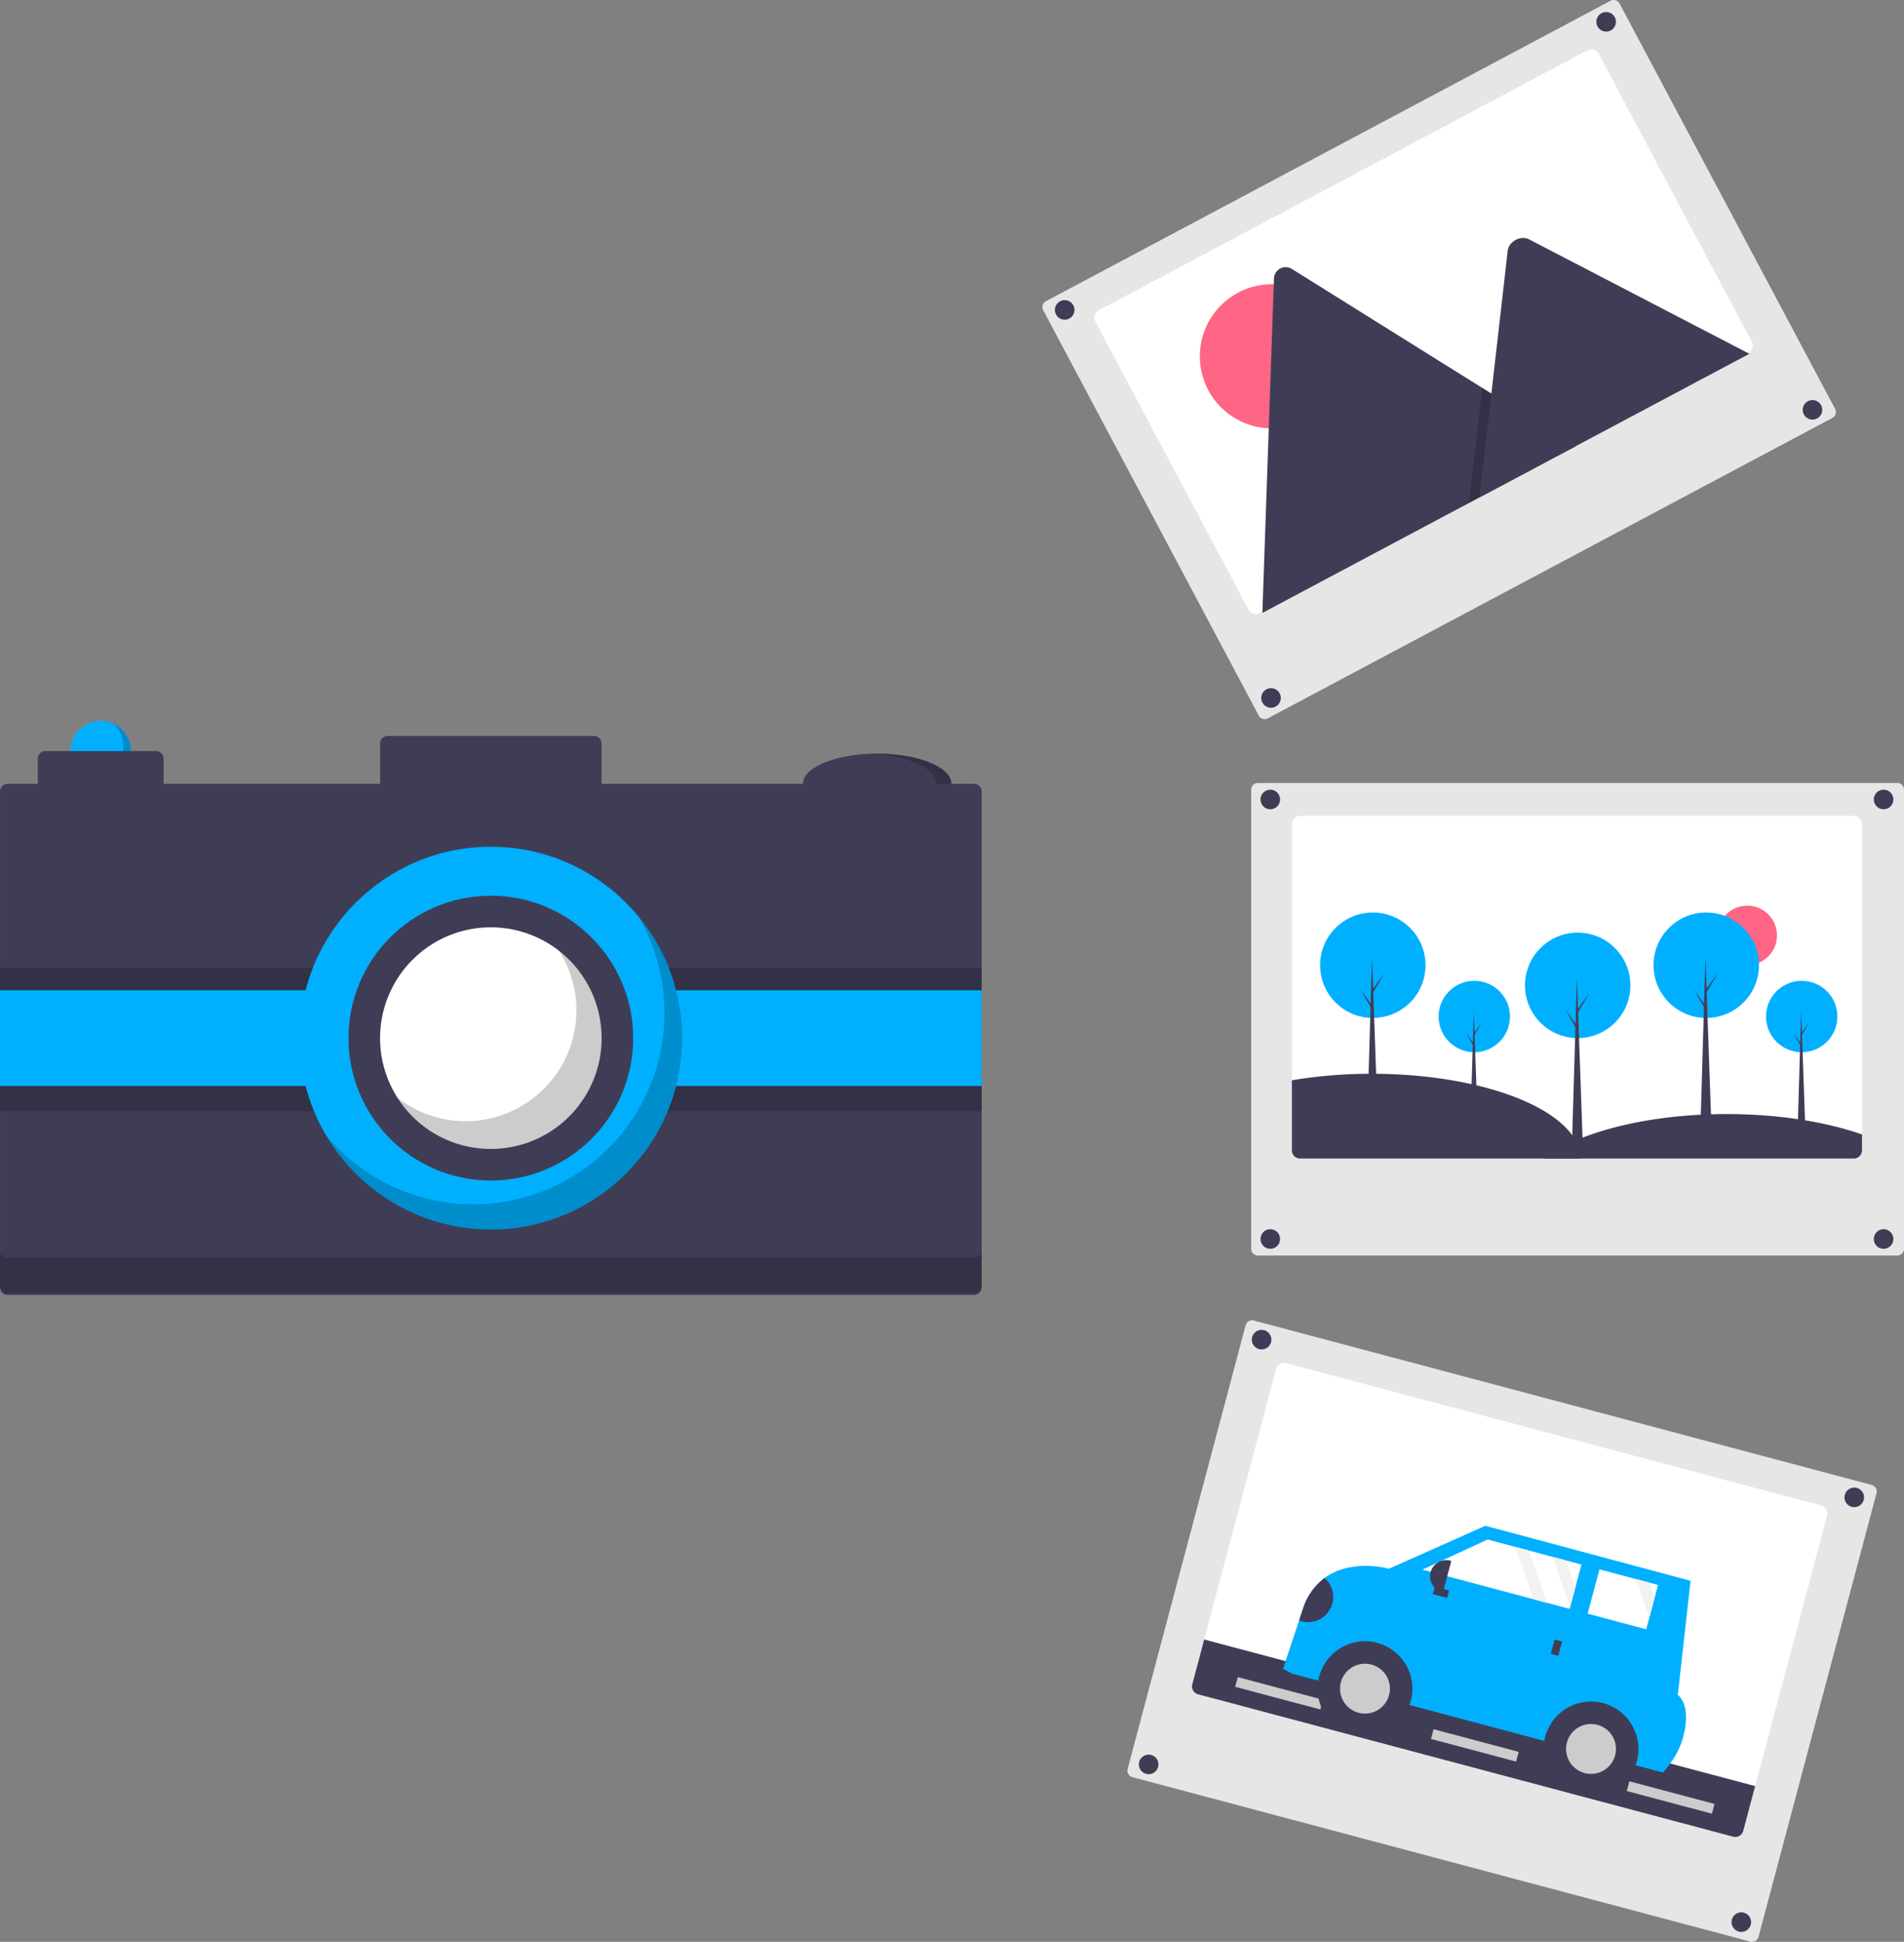 <svg xmlns="http://www.w3.org/2000/svg" xmlns:xlink="http://www.w3.org/1999/xlink" width="756.483" height="771.242" data-name="Layer 1" viewBox="0 0 756.483 771.242"><rect x="0" y="0" width="756.483" height="771.242" fill="#808080" stroke="none"/><title>moments</title><path fill="#e6e6e6" d="M721.528,375.356a2.659,2.659,0,0,0-2.656,2.656V560.372a2.659,2.659,0,0,0,2.656,2.656H975.585a2.659,2.659,0,0,0,2.656-2.656V378.012a2.659,2.659,0,0,0-2.656-2.656Z" transform="translate(-221.758 -64.379)"/><path fill="#fff" d="M961.555,391.666v129.6a3.261,3.261,0,0,1-3.26,3.26h-220a2.319,2.319,0,0,1-.46-.04,3.256,3.256,0,0,1-2.8-3.22v-129.6a3.261,3.261,0,0,1,3.26-3.26h220A3.261,3.261,0,0,1,961.555,391.666Z" transform="translate(-221.758 -64.379)"/><circle cx="694.198" cy="371.516" r="11.819" fill="#ff6584"/><circle cx="504.705" cy="317.53" r="3.897" fill="#3f3d56"/><circle cx="748.372" cy="317.53" r="3.897" fill="#3f3d56"/><circle cx="504.705" cy="492.097" r="3.897" fill="#3f3d56"/><circle cx="748.372" cy="492.097" r="3.897" fill="#3f3d56"/><circle cx="585.76" cy="403.733" r="14.18" fill="#00b0ff"/><polygon fill="#3f3d56" points="587.127 446.444 584.223 446.444 585.547 401.597 587.127 446.444"/><polygon fill="#3f3d56" points="585.803 410.097 588.921 405.783 585.76 411.165 585.419 410.567 585.803 410.097"/><polygon fill="#3f3d56" points="585.461 414.454 582.343 410.14 585.504 415.521 585.846 414.923 585.461 414.454"/><circle cx="715.837" cy="403.733" r="14.18" fill="#00b0ff"/><polygon fill="#3f3d56" points="717.203 446.444 714.299 446.444 715.623 401.597 717.203 446.444"/><polygon fill="#3f3d56" points="715.879 410.097 718.997 405.783 715.837 411.165 715.495 410.567 715.879 410.097"/><polygon fill="#3f3d56" points="715.538 414.454 712.42 410.14 715.58 415.521 715.922 414.923 715.538 414.454"/><circle cx="626.838" cy="391.363" r="20.943" fill="#00b0ff"/><polygon fill="#3f3d56" points="628.856 454.444 624.567 454.444 626.522 388.209 628.856 454.444"/><polygon fill="#3f3d56" points="626.901 400.762 631.506 394.391 626.838 402.339 626.333 401.456 626.901 400.762"/><polygon fill="#3f3d56" points="626.396 407.197 621.791 400.825 626.459 408.774 626.964 407.891 626.396 407.197"/><circle cx="677.91" cy="383.363" r="20.943" fill="#00b0ff"/><polygon fill="#3f3d56" points="679.929 446.444 675.64 446.444 677.595 380.209 679.929 446.444"/><polygon fill="#3f3d56" points="677.974 392.762 682.578 386.391 677.91 394.339 677.406 393.456 677.974 392.762"/><polygon fill="#3f3d56" points="677.469 399.197 672.864 392.825 677.532 400.774 678.037 399.891 677.469 399.197"/><circle cx="545.44" cy="383.363" r="20.943" fill="#00b0ff"/><polygon fill="#3f3d56" points="547.459 446.444 543.169 446.444 545.125 380.209 547.459 446.444"/><polygon fill="#3f3d56" points="545.503 392.762 550.108 386.391 545.44 394.339 544.935 393.456 545.503 392.762"/><polygon fill="#3f3d56" points="544.999 399.197 540.394 392.825 545.062 400.774 545.566 399.891 544.999 399.197"/><path fill="#3f3d56" d="M849.765,524.526H738.295a2.319,2.319,0,0,1-.46-.04,3.256,3.256,0,0,1-2.8-3.22v-27.83a189.759,189.759,0,0,1,31.74-2.58c39.57,0,72.67,11.34,80.97,26.52A15.252,15.252,0,0,1,849.765,524.526Z" transform="translate(-221.758 -64.379)"/><path fill="#3f3d56" d="M961.555,514.956v6.31a3.261,3.261,0,0,1-3.26,3.26H834.965a62.861,62.861,0,0,1,12.78-7.15c15.11-6.48,36.42-10.52,60.03-10.52C928.295,506.856,947.065,509.896,961.555,514.956Z" transform="translate(-221.758 -64.379)"/><path fill="#e6e6e6" d="M862.882,64.379a2.647,2.647,0,0,0-1.244.312l-224.3,119.311a2.66,2.66,0,0,0-1.097,3.593l85.64,161a2.66,2.66,0,0,0,3.594,1.098l224.299-119.311a2.66,2.66,0,0,0,1.098-3.593l-85.641-161a2.638,2.638,0,0,0-1.569-1.293A2.669,2.669,0,0,0,862.882,64.379Z" transform="translate(-221.758 -64.379)"/><path fill="#fff" d="M856.913,85.679l60.861,114.416a3.262,3.262,0,0,1-1.348,4.413L722.198,307.822a2.75,2.75,0,0,1-.43.187,3.26,3.26,0,0,1-3.983-1.536L656.925,192.058a3.262,3.262,0,0,1,1.348-4.413L852.5,84.33A3.262,3.262,0,0,1,856.913,85.679Z" transform="translate(-221.758 -64.379)"/><circle cx="505.338" cy="141.514" r="28.624" fill="#ff6584"/><path fill="#3f3d56" d="M847.77,241.616,723.795,307.561a2.864,2.864,0,0,1-.483.21l4.61-132.752a4.65,4.65,0,0,1,7.146-3.801L810.674,218.442l3.62,2.258Z" transform="translate(-221.758 -64.379)"/><polygon points="626.012 177.237 583.684 199.752 588.408 158.518 588.747 155.548 588.916 154.063 592.536 156.322 626.012 177.237" opacity=".2"/><path fill="#3f3d56" d="M916.798,204.897,809.57,261.935l4.724-41.235.339-2.97,6.154-53.735c.404-3.522,4.589-5.954,7.874-4.812a5.541,5.541,0,0,1,.649.279Z" transform="translate(-221.758 -64.379)"/><circle cx="423.016" cy="123.091" r="3.897" fill="#3f3d56"/><circle cx="638.141" cy="8.66" r="3.897" fill="#3f3d56"/><circle cx="504.996" cy="277.211" r="3.897" fill="#3f3d56"/><circle cx="720.122" cy="162.78" r="3.897" fill="#3f3d56"/><path fill="#e6e6e6" d="M917.193,835.532a2.66,2.66,0,0,0,3.25-1.885l46.881-176.231a2.657,2.657,0,0,0-1.885-3.25l-245.52-65.312a2.658,2.658,0,0,0-3.25,1.885L669.79,766.969a2.656,2.656,0,0,0,1.885,3.25Z" transform="translate(-221.758 -64.379)"/><path fill="#fff" d="M947.687,666.32,914.37,791.565A3.261,3.261,0,0,1,910.382,793.877L697.776,737.32a2.32,2.32,0,0,1-.434-.157,3.256,3.256,0,0,1-1.878-3.832l33.317-125.244a3.261,3.261,0,0,1,3.989-2.312l212.606,56.557A3.261,3.261,0,0,1,947.687,666.32Z" transform="translate(-221.758 -64.379)"/><path fill="#3f3d56" d="M919.103,773.773l-4.733,17.791A3.261,3.261,0,0,1,910.382,793.877L697.776,737.32a2.32,2.32,0,0,1-.434-.157,3.256,3.256,0,0,1-1.878-3.832l4.733-17.791Z" transform="translate(-221.758 -64.379)"/><rect width="35" height="4" x="790.238" y="755.601" fill="#ccc" transform="translate(0.149 -246.566) rotate(14.897)"/><rect width="35" height="4" x="712.443" y="734.906" fill="#ccc" transform="translate(-7.786 -227.263) rotate(14.897)"/><rect width="35" height="4" x="868.033" y="776.295" fill="#ccc" transform="translate(8.083 -265.87) rotate(14.897)"/><circle cx="501.247" cy="532.076" r="3.897" fill="#3f3d56"/><circle cx="736.724" cy="594.717" r="3.897" fill="#3f3d56"/><circle cx="456.37" cy="700.776" r="3.897" fill="#3f3d56"/><circle cx="691.847" cy="763.417" r="3.897" fill="#3f3d56"/><rect width="19.453" height="3.088" x="866.888" y="765.123" fill="#3f3d56" transform="matrix(-0.966, -0.258, 0.258, -0.966, 1304.401, 1668.891)"/><path fill="#00b0ff" d="M731.516,727.186l3.64,1.929,147.386,39.291,2.147-2.736a32.257,32.257,0,0,0,6.776-16.246c.5-4.434.036-9.095-3.087-11.897l5.049-45.309L811.912,670.378l-38.322,17.056s-14.813-4.227-25.576,3.689a24.45,24.45,0,0,0-8.404,11.699l-1.712,5.152Z" transform="translate(-221.758 -64.379)"/><circle cx="542.327" cy="670.691" r="18.835" fill="#3f3d56"/><circle cx="542.327" cy="670.691" r="9.913" fill="#ccc"/><circle cx="632.131" cy="694.632" r="18.835" fill="#3f3d56"/><circle cx="632.131" cy="694.632" r="9.913" fill="#ccc"/><polygon fill="#fff" points="565.159 623.415 609.185 635.147 614.56 636.577 623.634 638.998 623.81 638.335 625.939 630.357 628.329 621.398 622.292 619.792 616.918 618.356 607.399 615.817 602.024 614.387 591.034 611.457 565.159 623.415"/><polygon fill="#fff" points="630.796 640.91 654.064 647.113 655.285 642.548 657.407 634.569 658.759 629.514 655.352 628.607 649.978 627.171 635.485 623.309 630.796 640.91"/><rect width="3.088" height="5.867" x="838.102" y="716.011" fill="#3f3d56" transform="matrix(-0.966, -0.258, 0.258, -0.966, 1244.004, 1565.533)"/><rect width="3.088" height="5.867" x="792.722" y="693.847" fill="#3f3d56" transform="translate(1450.37 44.424) rotate(104.927)"/><path fill="#3f3d56" d="M790.043,683.236h.34a6.453,6.453,0,0,1,6.453,6.453v0a6.453,6.453,0,0,1-6.453,6.453H790.043a0,0,0,0,1,0,0V683.236A0,0,0,0,1,790.043,683.236Z" transform="translate(1160.687 1496.11) rotate(-165.073)"/><path fill="#3f3d56" d="M737.897,707.973A9.975,9.975,0,0,0,748.013,691.122a24.45,24.45,0,0,0-8.404,11.699Z" transform="translate(-221.758 -64.379)"/><polygon fill="#f2f2f2" points="616.918 618.356 623.81 638.335 625.939 630.357 622.292 619.792 616.918 618.356"/><polygon fill="#f2f2f2" points="649.978 627.171 655.285 642.548 657.407 634.569 655.352 628.607 649.978 627.171"/><polygon fill="#f2f2f2" points="602.024 614.387 609.185 635.147 614.56 636.577 607.399 615.817 602.024 614.387"/><circle cx="40.017" cy="298.313" r="12" fill="#00b0ff"/><path d="M266.84,351.825a11.984,11.984,0,0,1-13.13,19.734,11.99,11.99,0,1,0,13.13-19.734Z" opacity=".2" transform="translate(-221.758 -64.379)"/><ellipse cx="348.517" cy="311.313" fill="#3f3d56" rx="29.5" ry="12"/><path d="M570.275,363.692q-1.519,0-3,.061c14.883.612,26.5,5.723,26.5,11.939s-11.617,11.327-26.5,11.939q1.48.061,3,.061c16.292,0,29.5-5.373,29.5-12S586.567,363.692,570.275,363.692Z" opacity=".2" transform="translate(-221.758 -64.379)"/><path fill="#3f3d56" d="M608.775,375.692h-148v-16a3,3,0,0,0-3-3h-82a3,3,0,0,0-3,3v16h-86v-10a3,3,0,0,0-3-3h-44a3,3,0,0,0-3,3v10h-12a2.996,2.996,0,0,0-3,3v197a2.996,2.996,0,0,0,3,3h384a2.996,2.996,0,0,0,3-3v-197A2.996,2.996,0,0,0,608.775,375.692Z" transform="translate(-221.758 -64.379)"/><path d="M608.758,564h-384a2.996,2.996,0,0,1-3-3v14a2.996,2.996,0,0,0,3,3h384a2.996,2.996,0,0,0,3-3v-14A2.996,2.996,0,0,1,608.758,564Z" opacity=".2" transform="translate(-221.758 -64.379)"/><rect width="390" height="38" x=".017" y="403.313" opacity=".2"/><rect width="390" height="38" x=".017" y="384.313" opacity=".2"/><rect width="390" height="38" x=".017" y="393.313" fill="#00b0ff"/><circle cx="195.017" cy="412.313" r="76" fill="#00b0ff"/><path d="M475.315,428.228a75.996,75.996,0,0,1-124.081,86.928A75.996,75.996,0,1,0,475.315,428.228Z" opacity=".2" transform="translate(-221.758 -64.379)"/><circle cx="195.017" cy="412.313" r="56.558" fill="#3f3d56"/><path fill="#fff" d="M460.775,476.692a43.723,43.723,0,0,1-3.57,17.37,43.131,43.131,0,0,1-4.75,8.37,43.998,43.998,0,1,1-61.42-61.42,43.125,43.125,0,0,1,8.37-4.75,44.005,44.005,0,0,1,61.37,40.43Z" transform="translate(-221.758 -64.379)"/><path d="M460.305,470.282a43.928,43.928,0,0,0-16.448-28.265A44.002,44.002,0,0,1,447.205,483.062a43.131,43.131,0,0,1-4.75,8.37,43.973,43.973,0,0,1-62.769,8.919,43.978,43.978,0,0,0,72.769,2.081,43.131,43.131,0,0,0,4.75-8.37,44.018,44.018,0,0,0,3.1-23.78Z" opacity=".2" transform="translate(-221.758 -64.379)"/></svg>